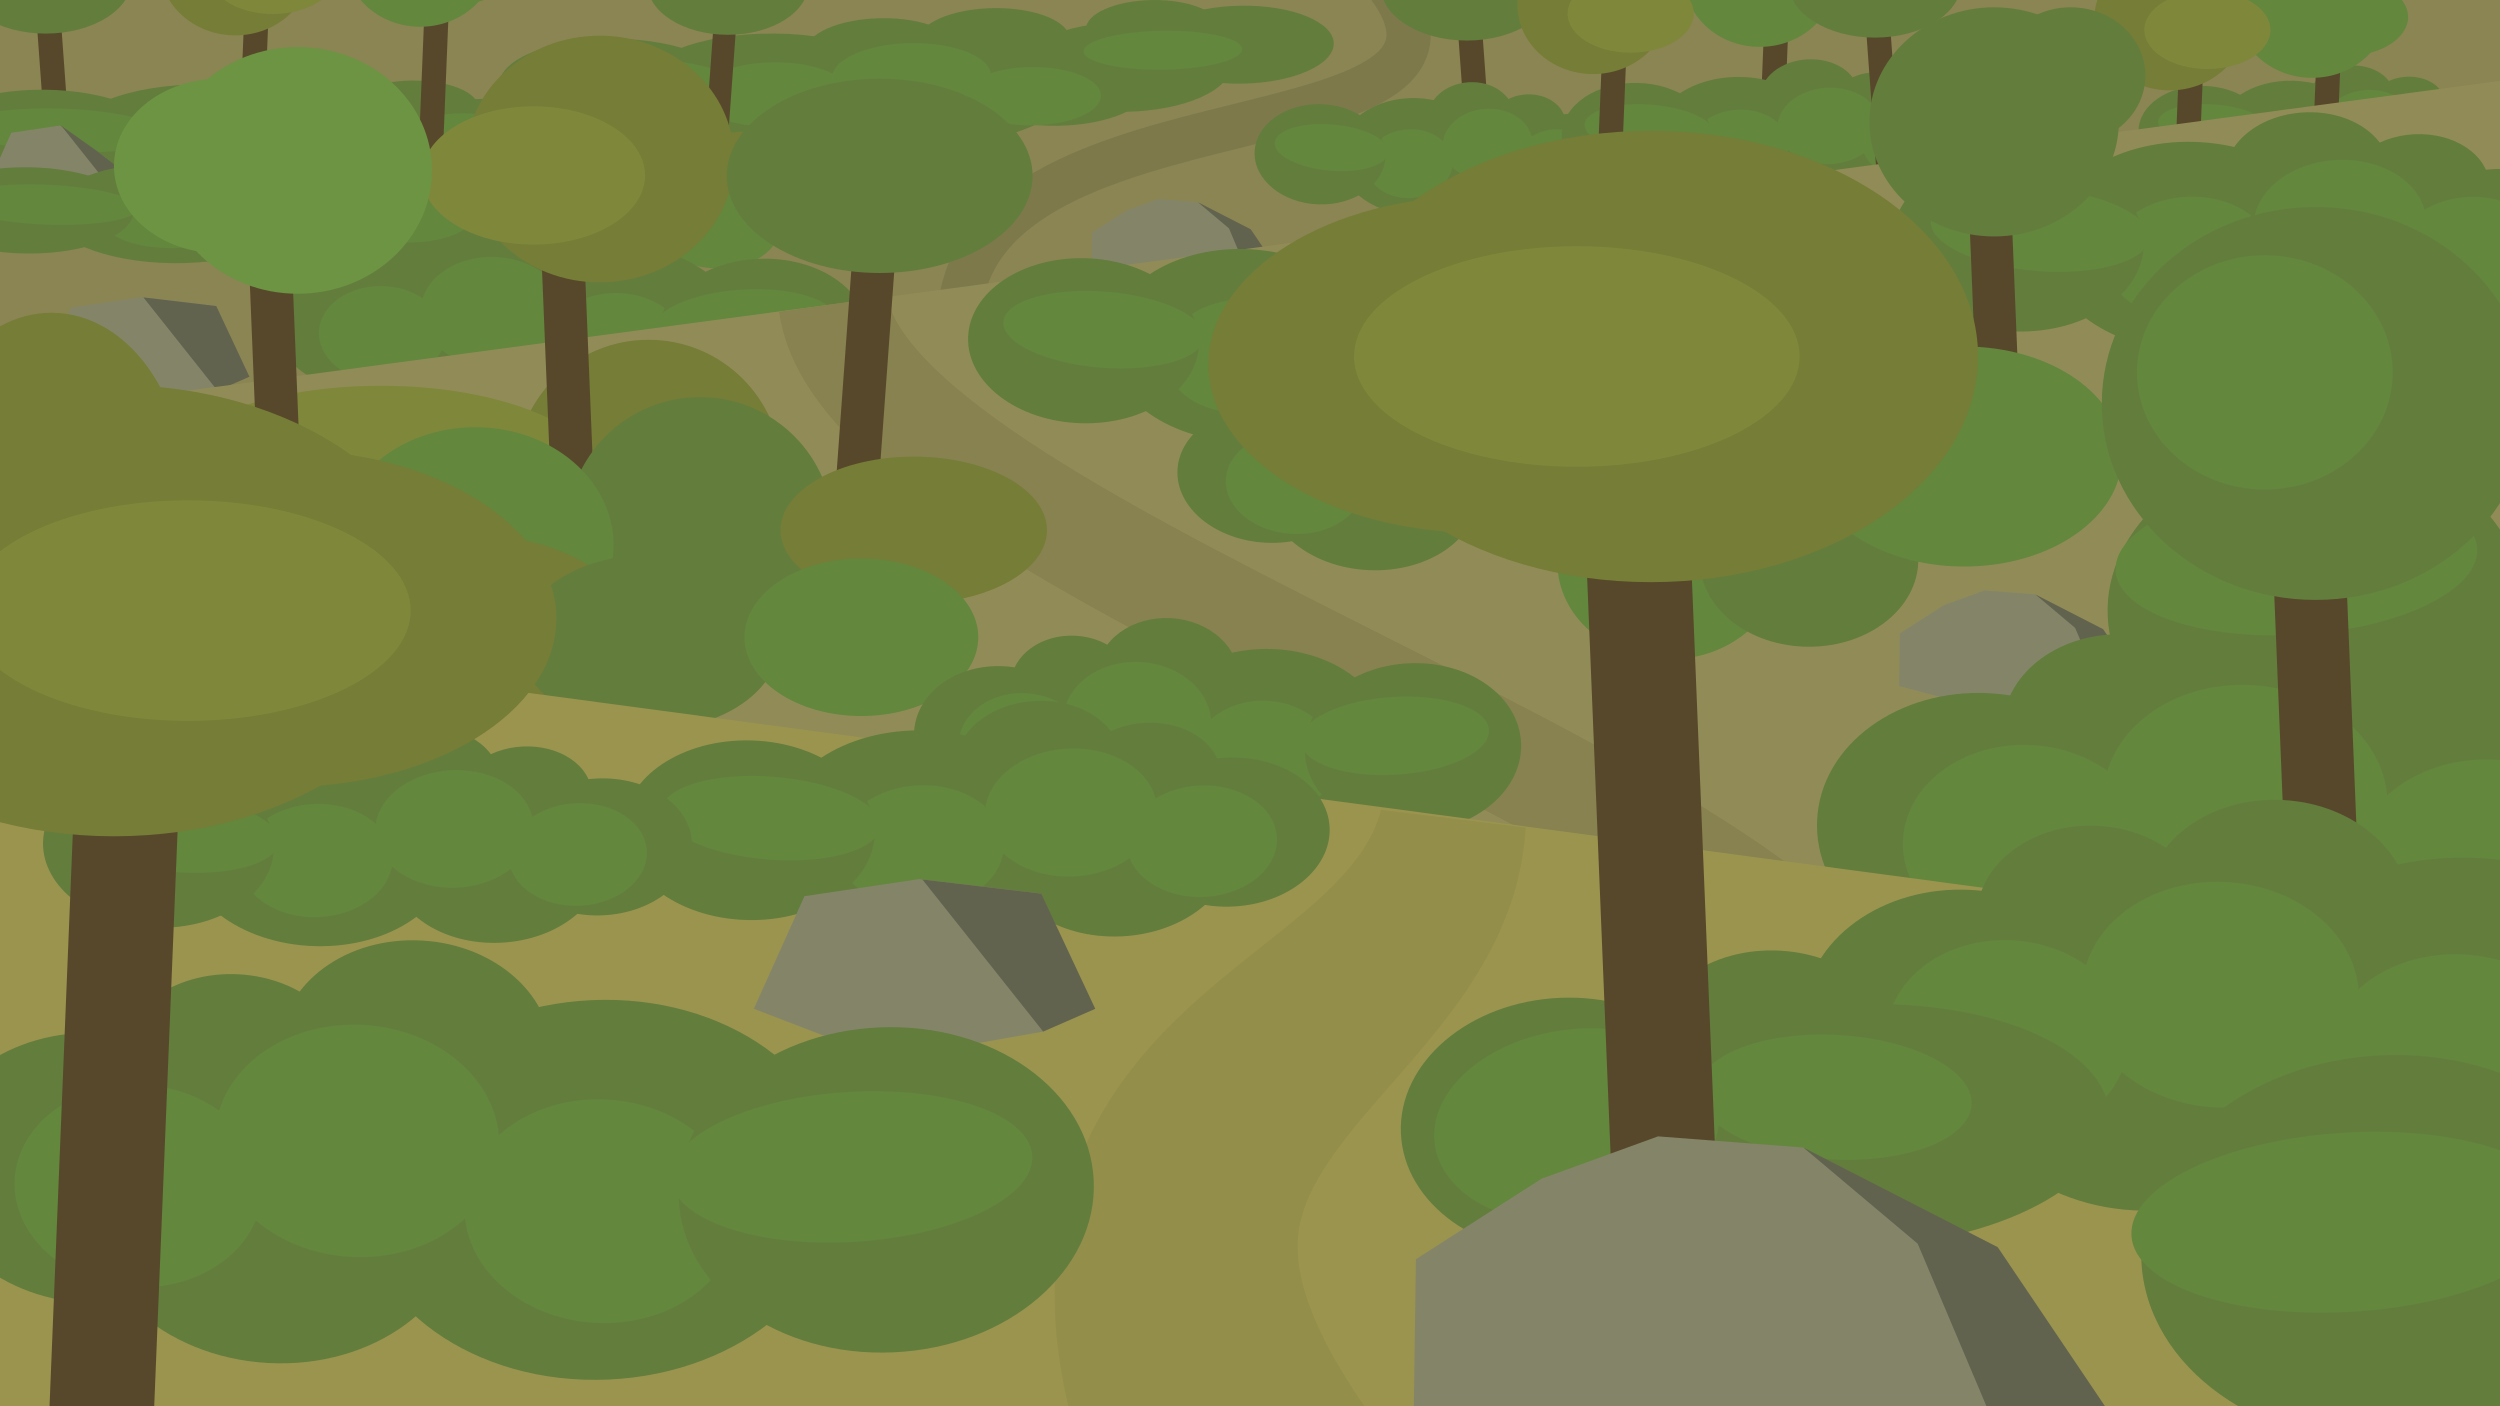 <svg xmlns="http://www.w3.org/2000/svg" viewBox="0 0 1920 1080"><defs><style>.cls-1{fill:#8a8553;}.cls-12,.cls-13,.cls-15,.cls-16,.cls-19,.cls-2,.cls-5,.cls-8{fill:none;stroke-miterlimit:10;}.cls-2{stroke:#7d794b;stroke-width:34px;}.cls-3{fill:#637d3d;}.cls-4{fill:#63873d;}.cls-12,.cls-15,.cls-16,.cls-19,.cls-5,.cls-8{stroke:#57482b;}.cls-5{stroke-width:18.62px;}.cls-6{fill:#848568;}.cls-7{fill:#62634e;}.cls-8{stroke-width:17.38px;}.cls-9{fill:#757d36;}.cls-10{fill:#7f873b;}.cls-11{fill:#918c57;}.cls-12{stroke-width:32.96px;}.cls-13{stroke:#878250;stroke-width:84px;}.cls-14{fill:#6c9442;}.cls-15{stroke-width:32.57px;}.cls-16{stroke-width:55.85px;}.cls-17{fill:#9b944e;}.cls-18{fill:#948e4b;}.cls-19{stroke-width:80.34px;}.cls-20{opacity:0.5;}.cls-21{opacity:0.7;}</style></defs><g id="before-plains"><g id="bp-plains-3"><polygon class="cls-1" points="1967.83 378.56 -62.84 332.43 -62.84 -50.71 1957.16 -43.77 1967.83 378.56"/><path class="cls-2" d="M1027.33-52c214.58,190.67-272.45,96.21-290.22,290.54"/><ellipse class="cls-3" cx="863.69" cy="51.39" rx="81.68" ry="34.46" transform="translate(-0.65 12.52) rotate(-0.83)"/><ellipse class="cls-3" cx="763.35" cy="30.81" rx="58.26" ry="24.58" transform="translate(-0.37 11.07) rotate(-0.83)"/><ellipse class="cls-3" cx="953.38" cy="34.3" rx="70.94" ry="29.93" transform="translate(-0.4 13.82) rotate(-0.83)"/><ellipse class="cls-3" cx="885.3" cy="21.67" rx="51.28" ry="21.64" transform="translate(-0.22 12.83) rotate(-0.83)"/><ellipse class="cls-3" cx="732.97" cy="74.1" rx="81.68" ry="34.46" transform="translate(-1 10.63) rotate(-0.83)"/><ellipse class="cls-3" cx="677.07" cy="38.56" rx="58.26" ry="24.58" transform="translate(-0.49 9.82) rotate(-0.83)"/><ellipse class="cls-3" cx="812.11" cy="66.66" rx="70.94" ry="29.93" transform="translate(-0.88 11.78) rotate(-0.83)"/><ellipse class="cls-3" cx="754.58" cy="44.39" rx="51.28" ry="21.64" transform="translate(-0.56 10.94) rotate(-0.83)"/><ellipse class="cls-4" cx="792.66" cy="70.32" rx="53.15" ry="22.42" transform="matrix(1, -0.01, 0.01, 1, -0.94, 11.49)"/><ellipse class="cls-3" cx="594.78" cy="67.88" rx="42.12" ry="103.82" transform="translate(521.19 661.98) rotate(-89.45)"/><ellipse class="cls-4" cx="593.87" cy="72.61" rx="58.69" ry="24.76" transform="translate(-0.99 8.61) rotate(-0.83)"/><ellipse class="cls-4" cx="700.06" cy="58.79" rx="60.97" ry="25.73" transform="translate(-0.78 10.15) rotate(-0.83)"/><ellipse class="cls-3" cx="472.27" cy="65.86" rx="36.07" ry="88.91" transform="translate(401.88 537.47) rotate(-89.45)"/><ellipse class="cls-4" cx="487.75" cy="61.04" rx="16.69" ry="77.32" transform="translate(407.07 545.93) rotate(-87.68)"/><ellipse class="cls-4" cx="893.08" cy="38.56" rx="60.97" ry="14.97" transform="translate(-0.47 12.95) rotate(-0.83)"/><ellipse class="cls-3" cx="1837.3" cy="109.51" rx="45.59" ry="33.87" transform="translate(-3.11 86.22) rotate(-2.69)"/><ellipse class="cls-3" cx="1806.12" cy="74.57" rx="32.52" ry="24.16" transform="translate(-1.51 84.72) rotate(-2.69)"/><ellipse class="cls-3" cx="1881.45" cy="102.19" rx="39.59" ry="29.41" transform="translate(-2.72 88.28) rotate(-2.69)"/><ellipse class="cls-3" cx="1849.36" cy="80.3" rx="28.62" ry="21.26" transform="translate(-1.73 86.75) rotate(-2.69)"/><ellipse class="cls-4" cx="1870.6" cy="105.79" rx="29.66" ry="22.04" transform="translate(-2.9 87.78) rotate(-2.69)"/><ellipse class="cls-3" cx="1760.21" cy="103.4" rx="41.4" ry="57.93" transform="translate(1605.98 1859.88) rotate(-88.34)"/><ellipse class="cls-4" cx="1759.7" cy="108.04" rx="32.75" ry="24.33" transform="translate(-3.13 82.58) rotate(-2.69)"/><ellipse class="cls-4" cx="1818.94" cy="94.45" rx="34.03" ry="25.28" transform="translate(-2.43 85.34) rotate(-2.69)"/><ellipse class="cls-3" cx="1691.87" cy="101.4" rx="35.45" ry="49.61" transform="translate(1541.61 1789.64) rotate(-88.34)"/><ellipse class="cls-4" cx="1700.51" cy="96.66" rx="16.38" ry="43.21" transform="translate(1469.57 1784.19) rotate(-85.46)"/><line class="cls-5" x1="34.62" y1="-23.24" x2="45.66" y2="128.78"/><ellipse class="cls-3" cx="35.12" cy="-16.35" rx="66.34" ry="42.15"/><ellipse class="cls-3" cx="294.66" cy="113.22" rx="81.68" ry="34.46" transform="translate(-1.61 4.28) rotate(-0.83)"/><ellipse class="cls-3" cx="238.77" cy="77.67" rx="58.26" ry="24.58" transform="translate(-1.1 3.47) rotate(-0.83)"/><ellipse class="cls-3" cx="373.8" cy="105.77" rx="70.94" ry="29.93" transform="translate(-1.49 5.43) rotate(-0.83)"/><ellipse class="cls-3" cx="316.27" cy="83.5" rx="51.28" ry="21.64" transform="translate(-1.18 4.59) rotate(-0.83)"/><ellipse class="cls-4" cx="354.35" cy="109.44" rx="53.15" ry="22.42" transform="translate(-1.55 5.15) rotate(-0.83)"/><ellipse class="cls-3" cx="156.47" cy="107" rx="42.12" ry="103.82" transform="translate(47.98 262.43) rotate(-89.45)"/><ellipse class="cls-4" cx="155.56" cy="111.72" rx="58.69" ry="24.76" transform="translate(-1.6 2.27) rotate(-0.83)"/><ellipse class="cls-4" cx="261.76" cy="97.9" rx="60.97" ry="25.73" transform="translate(-1.39 3.8) rotate(-0.83)"/><ellipse class="cls-3" cx="33.96" cy="104.97" rx="36.07" ry="88.91" transform="translate(-71.33 137.92) rotate(-89.45)"/><ellipse class="cls-4" cx="49.45" cy="100.15" rx="16.69" ry="77.32" transform="translate(-52.62 145.51) rotate(-87.68)"/><polygon class="cls-6" points="8.67 101.98 46 96.41 81.26 121.28 86.34 146.04 35.05 155.07 -7.82 138.62 8.67 101.98"/><polygon class="cls-7" points="103.29 138.62 86.34 146.04 47.02 96.53 75.16 116.48 103.29 138.62"/><line class="cls-5" x1="1126.03" y1="-17.9" x2="1137.08" y2="134.12"/><ellipse class="cls-3" cx="1126.53" cy="-11.01" rx="66.34" ry="42.15"/><polygon class="cls-6" points="340.61 197.01 359.95 184.62 377.87 178.11 400.23 179.83 419.21 193.81 430.75 225.18 381.47 231.22 340.27 220.22 340.61 197.01"/><polygon class="cls-7" points="447.04 220.22 430.75 225.18 417.82 194.63 400.23 179.83 430.13 195.16 447.04 220.22"/><polygon class="cls-6" points="838.67 178.64 865.02 161.76 889.43 152.9 919.89 155.24 945.74 174.27 961.45 217 894.33 225.23 838.22 210.25 838.67 178.64"/><polygon class="cls-7" points="983.64 210.25 961.45 217 943.84 175.4 919.89 155.24 960.61 176.12 983.64 210.25"/><line class="cls-8" x1="559.5" y1="-19.06" x2="549.19" y2="122.84"/><ellipse class="cls-3" cx="465.66" cy="176.39" rx="52.7" ry="35.5"/><ellipse class="cls-9" cx="572.81" cy="130.88" rx="53.97" ry="29.78"/><ellipse class="cls-3" cx="559.03" cy="-12.63" rx="61.93" ry="39.35"/><ellipse class="cls-4" cx="551.61" cy="174.27" rx="47.37" ry="31.91"/><ellipse class="cls-3" cx="1161.13" cy="127.29" rx="46.2" ry="36.76" transform="translate(-5.62 71.52) rotate(-3.52)"/><ellipse class="cls-3" cx="1129.54" cy="89.35" rx="32.95" ry="26.22" transform="translate(-3.35 69.51) rotate(-3.52)"/><ellipse class="cls-3" cx="1205.87" cy="119.35" rx="40.12" ry="31.93" transform="translate(-5.05 74.25) rotate(-3.52)"/><ellipse class="cls-3" cx="1173.35" cy="95.58" rx="29" ry="23.08" transform="translate(-3.65 72.21) rotate(-3.52)"/><ellipse class="cls-4" cx="1194.87" cy="123.26" rx="30.06" ry="23.92" transform="translate(-5.31 73.58) rotate(-3.52)"/><ellipse class="cls-3" cx="1083.03" cy="120.65" rx="44.95" ry="58.7" transform="matrix(0.04, -1, 1, 0.04, 922.77, 1198.53)"/><ellipse class="cls-4" cx="1082.51" cy="125.7" rx="33.19" ry="26.41" transform="translate(-5.67 66.69) rotate(-3.52)"/><ellipse class="cls-4" cx="1142.53" cy="110.94" rx="34.48" ry="27.44" transform="translate(-4.66 70.34) rotate(-3.52)"/><ellipse class="cls-3" cx="1013.78" cy="118.49" rx="38.49" ry="50.27" transform="translate(858.23 1127.25) rotate(-87.9)"/><ellipse class="cls-4" cx="1022.53" cy="113.34" rx="17.77" ry="43.81" transform="translate(820.75 1122.16) rotate(-85.01)"/><ellipse class="cls-3" cx="347.32" cy="264.46" rx="56.77" ry="74.4" transform="translate(68.94 600.73) rotate(-87.67)"/><ellipse class="cls-3" cx="401.69" cy="207.54" rx="40.5" ry="53.07" transform="matrix(0.04, -1, 1, 0.04, 177.97, 600.44)"/><ellipse class="cls-3" cx="275.96" cy="250.07" rx="49.3" ry="64.61" transform="translate(14.87 515.63) rotate(-87.67)"/><ellipse class="cls-3" cx="330.53" cy="215.01" rx="35.64" ry="46.71" transform="translate(102.24 536.51) rotate(-87.67)"/><ellipse class="cls-4" cx="293.32" cy="256.62" rx="36.94" ry="48.41" transform="translate(24.97 539.25) rotate(-87.67)"/><ellipse class="cls-3" cx="473.78" cy="258" rx="94.75" ry="69.25" transform="translate(-8.72 16.71) rotate(-2)"/><ellipse class="cls-4" cx="474.15" cy="265.79" rx="40.79" ry="53.45" transform="translate(189.28 728.73) rotate(-87.67)"/><ellipse class="cls-4" cx="378.78" cy="240.17" rx="42.38" ry="55.53" transform="matrix(0.04, -1, 1, 0.04, 123.39, 608.86)"/><ellipse class="cls-3" cx="585.56" cy="258" rx="81.15" ry="59.3" transform="translate(-8.65 20.61) rotate(-2)"/><ellipse class="cls-4" cx="571.93" cy="249.65" rx="70.77" ry="27.36" transform="translate(-13.28 32.95) rotate(-3.26)"/><ellipse class="cls-4" cx="1376.79" cy="-10.7" rx="48.44" ry="30.01"/><line class="cls-5" x1="1365.47" y1="-12.08" x2="1358.81" y2="152"/><ellipse class="cls-4" cx="1351.56" cy="-17.53" rx="58.26" ry="53.52"/><ellipse class="cls-3" cx="1425.91" cy="114.29" rx="52.96" ry="39.34" transform="translate(-3.79 66.95) rotate(-2.69)"/><ellipse class="cls-3" cx="1389.68" cy="73.7" rx="37.77" ry="28.06" transform="translate(-1.93 65.21) rotate(-2.69)"/><ellipse class="cls-3" cx="1477.19" cy="105.79" rx="45.99" ry="34.17" transform="translate(-3.33 69.34) rotate(-2.69)"/><ellipse class="cls-3" cx="1439.91" cy="80.36" rx="33.25" ry="24.7" transform="translate(-2.18 67.57) rotate(-2.69)"/><ellipse class="cls-4" cx="1464.59" cy="109.97" rx="34.46" ry="25.6" transform="translate(-3.54 68.76) rotate(-2.69)"/><ellipse class="cls-3" cx="1336.35" cy="107.19" rx="48.09" ry="67.29" transform="translate(1190.58 1439.89) rotate(-88.34)"/><ellipse class="cls-4" cx="1335.76" cy="112.58" rx="38.05" ry="28.27" transform="translate(-3.81 62.72) rotate(-2.69)"/><ellipse class="cls-4" cx="1404.58" cy="96.8" rx="39.53" ry="29.37" transform="translate(-2.99 65.93) rotate(-2.69)"/><ellipse class="cls-3" cx="1256.96" cy="104.87" rx="41.19" ry="57.63" transform="translate(1115.8 1358.28) rotate(-88.34)"/><ellipse class="cls-4" cx="1267" cy="99.37" rx="19.03" ry="50.2" transform="translate(1067.67 1354.53) rotate(-85.46)"/><line class="cls-5" x1="1241.02" y1="9.09" x2="1234.35" y2="173.17"/><ellipse class="cls-9" cx="1223.54" cy="3.35" rx="58.26" ry="53.52"/><ellipse class="cls-10" cx="1252.34" cy="10.47" rx="48.44" ry="30.01"/><ellipse class="cls-3" cx="260.43" cy="169.15" rx="75.05" ry="31.67" transform="translate(-2.42 3.79) rotate(-0.83)"/><ellipse class="cls-3" cx="209.07" cy="136.49" rx="53.54" ry="22.59" transform="translate(-1.96 3.04) rotate(-0.83)"/><ellipse class="cls-3" cx="333.15" cy="162.31" rx="65.18" ry="27.5" transform="translate(-2.32 4.85) rotate(-0.83)"/><ellipse class="cls-3" cx="280.29" cy="141.84" rx="47.12" ry="19.88" transform="translate(-2.03 4.08) rotate(-0.83)"/><ellipse class="cls-4" cx="315.28" cy="165.67" rx="48.83" ry="20.6" transform="translate(-2.37 4.59) rotate(-0.83)"/><ellipse class="cls-3" cx="133.46" cy="163.43" rx="38.7" ry="95.4" transform="translate(-31.25 295.31) rotate(-89.45)"/><ellipse class="cls-4" cx="132.62" cy="167.77" rx="53.92" ry="22.75" transform="translate(-2.42 1.94) rotate(-0.83)"/><ellipse class="cls-4" cx="230.2" cy="155.07" rx="56.02" ry="23.64" transform="translate(-2.22 3.35) rotate(-0.83)"/><ellipse class="cls-3" cx="20.89" cy="161.57" rx="33.14" ry="81.7" transform="translate(-140.87 180.91) rotate(-89.45)"/><ellipse class="cls-4" cx="35.12" cy="157.14" rx="15.34" ry="71.04" transform="translate(-123.31 185.88) rotate(-87.68)"/><polygon class="cls-6" points="54.55 236.26 108.61 228.2 166.1 235.04 167.02 300.06 92.75 313.14 30.67 289.32 54.55 236.26"/><polygon class="cls-7" points="191.57 289.32 167.02 300.06 110.09 228.38 166.1 235.04 191.57 289.32"/><ellipse class="cls-4" cx="348.06" cy="-26.15" rx="48.44" ry="30.01"/><line class="cls-5" x1="336.74" y1="-27.53" x2="330.07" y2="136.55"/><ellipse class="cls-4" cx="322.82" cy="-32.98" rx="58.26" ry="53.52"/><line class="cls-5" x1="198.22" y1="-20.62" x2="191.56" y2="143.46"/><ellipse class="cls-9" cx="180.74" cy="-26.36" rx="58.26" ry="53.52"/><ellipse class="cls-10" cx="209.54" cy="-19.24" rx="48.44" ry="30.01"/><line class="cls-5" x1="1439.41" y1="-20.16" x2="1450.45" y2="131.86"/><ellipse class="cls-3" cx="1439.91" cy="-13.27" rx="66.34" ry="42.15"/><ellipse class="cls-4" cx="1800.98" cy="13.07" rx="48.44" ry="30.01"/><line class="cls-5" x1="1789.66" y1="11.69" x2="1782.99" y2="175.77"/><ellipse class="cls-4" cx="1775.74" cy="6.24" rx="58.26" ry="53.52"/><line class="cls-5" x1="1683.96" y1="21.62" x2="1677.29" y2="185.69"/><ellipse class="cls-9" cx="1666.48" cy="15.87" rx="58.26" ry="53.52"/><ellipse class="cls-10" cx="1695.27" cy="23" rx="48.44" ry="30.01"/><ellipse class="cls-3" cx="1470.93" cy="359.11" rx="88.7" ry="65.9" transform="translate(-15.21 69.33) rotate(-2.69)"/><ellipse class="cls-3" cx="1410.25" cy="291.11" rx="63.27" ry="47.01" transform="translate(-12.09 66.41) rotate(-2.69)"/><ellipse class="cls-3" cx="1556.83" cy="344.87" rx="77.03" ry="57.23" transform="translate(-14.45 73.34) rotate(-2.69)"/><ellipse class="cls-3" cx="1494.38" cy="302.26" rx="55.69" ry="41.37" transform="translate(-12.52 70.36) rotate(-2.69)"/><ellipse class="cls-4" cx="1535.72" cy="351.87" rx="57.72" ry="42.88" transform="translate(-14.8 72.35) rotate(-2.69)"/><ellipse class="cls-3" cx="1320.92" cy="347.21" rx="80.56" ry="112.72" transform="translate(935.68 1657.54) rotate(-88.34)"/><ellipse class="cls-4" cx="1319.93" cy="356.24" rx="63.73" ry="47.35" transform="translate(-15.24 62.25) rotate(-2.69)"/><ellipse class="cls-4" cx="1435.21" cy="329.81" rx="66.21" ry="49.19" transform="translate(-13.88 67.62) rotate(-2.69)"/><ellipse class="cls-3" cx="1187.94" cy="343.33" rx="68.99" ry="96.53" transform="translate(810.42 1520.84) rotate(-88.34)"/><ellipse class="cls-4" cx="1204.75" cy="334.1" rx="31.87" ry="84.09" transform="translate(776.35 1508.63) rotate(-85.46)"/></g><g id="bp-plains-2"><polygon class="cls-11" points="-50 714.36 1970 779.02 1970 55.41 -50 326.06 -50 714.36"/><ellipse class="cls-9" cx="498.04" cy="363.09" rx="102.32" ry="102.15"/><ellipse class="cls-10" cx="292.4" cy="368.72" rx="170.7" ry="72.46"/><ellipse class="cls-3" cx="1832.8" cy="201.38" rx="88.7" ry="65.9" transform="translate(-7.42 86.11) rotate(-2.69)"/><ellipse class="cls-3" cx="1772.13" cy="133.38" rx="63.27" ry="47.01" transform="translate(-4.3 83.19) rotate(-2.69)"/><ellipse class="cls-3" cx="1918.71" cy="187.14" rx="77.03" ry="57.23" transform="translate(-6.66 90.12) rotate(-2.69)"/><ellipse class="cls-3" cx="1856.26" cy="144.54" rx="55.69" ry="41.37" transform="translate(-4.73 87.15) rotate(-2.69)"/><ellipse class="cls-4" cx="1897.6" cy="194.15" rx="57.72" ry="42.88" transform="translate(-7.01 89.14) rotate(-2.69)"/><ellipse class="cls-3" cx="1682.8" cy="189.48" rx="80.56" ry="112.72" transform="translate(1444.76 1866.09) rotate(-88.34)"/><ellipse class="cls-4" cx="1681.81" cy="198.52" rx="63.73" ry="47.35" transform="translate(-7.46 79.03) rotate(-2.69)"/><ellipse class="cls-4" cx="1797.08" cy="172.08" rx="66.21" ry="49.19" transform="translate(-6.09 84.41) rotate(-2.69)"/><ellipse class="cls-3" cx="1549.81" cy="185.6" rx="68.99" ry="96.53" transform="translate(1319.49 1729.4) rotate(-88.34)"/><ellipse class="cls-4" cx="1566.62" cy="176.38" rx="31.87" ry="84.09" transform="translate(1266.82 1724.13) rotate(-85.46)"/><line class="cls-12" x1="429.72" y1="132.31" x2="441.52" y2="422.7"/><ellipse class="cls-9" cx="460.66" cy="122.15" rx="103.12" ry="94.72"/><ellipse class="cls-10" cx="409.7" cy="134.75" rx="85.73" ry="53.11"/><path class="cls-13" d="M639.91,233.62c27.45,195.93,821.26,403.63,803.49,598"/><polygon class="cls-6" points="1459.04 486.41 1492.78 464.8 1524.04 453.44 1563.05 456.45 1596.16 480.82 1616.27 535.54 1530.32 546.08 1458.46 526.89 1459.04 486.41"/><polygon class="cls-7" points="1644.69 526.89 1616.27 535.54 1593.72 482.26 1563.05 456.45 1615.2 483.18 1644.69 526.89"/><ellipse class="cls-14" cx="168.76" cy="127.48" rx="81.24" ry="67.03"/><line class="cls-12" x1="204.04" y1="111.45" x2="215.84" y2="401.84"/><line class="cls-12" x1="676.48" y1="122.86" x2="656.93" y2="391.9"/><ellipse class="cls-3" cx="537.59" cy="407.15" rx="102.32" ry="102.15"/><ellipse class="cls-4" cx="364.93" cy="418.67" rx="106.34" ry="90.57"/><ellipse class="cls-4" cx="1279.61" cy="287.97" rx="85.67" ry="62.65"/><ellipse class="cls-9" cx="39.48" cy="375.33" rx="102.32" ry="135.11"/><ellipse class="cls-9" cx="357.3" cy="483.63" rx="128.18" ry="73.46"/><ellipse class="cls-3" cx="191.55" cy="466.1" rx="117.36" ry="119.54"/><ellipse class="cls-3" cx="498.56" cy="493.43" rx="99.92" ry="67.3"/><ellipse class="cls-9" cx="701.72" cy="407.15" rx="102.32" ry="56.45"/><ellipse class="cls-3" cx="1062.72" cy="331.48" rx="85.67" ry="57.7"/><ellipse class="cls-9" cx="1394.41" cy="296.26" rx="85.67" ry="59.39"/><ellipse class="cls-4" cx="1281.8" cy="432.36" rx="85.67" ry="74.08"/><ellipse class="cls-3" cx="1394.41" cy="355.65" rx="64.02" ry="53.19"/><ellipse class="cls-9" cx="1744.38" cy="351.13" rx="113.49" ry="79.17"/><ellipse class="cls-3" cx="675.59" cy="135.06" rx="117.42" ry="74.6"/><ellipse class="cls-14" cx="228.67" cy="130.88" rx="103.12" ry="94.72"/><ellipse class="cls-4" cx="661.52" cy="489.42" rx="89.81" ry="60.49"/><ellipse class="cls-3" cx="1590.31" cy="58.11" rx="57.31" ry="52.49"/><line class="cls-15" x1="1527.29" y1="131.24" x2="1535.3" y2="328.39"/><ellipse class="cls-3" cx="1531.48" cy="93.6" rx="95.78" ry="87.98"/><ellipse class="cls-3" cx="1389.34" cy="429.89" rx="83.93" ry="66.81"/><ellipse class="cls-4" cx="1508.42" cy="350.61" rx="121.13" ry="84.51"/><ellipse class="cls-3" cx="841.17" cy="581.27" rx="62.1" ry="76.2" transform="translate(215.26 1389.77) rotate(-86.9)"/><ellipse class="cls-3" cx="896.85" cy="518.99" rx="44.29" ry="54.35" transform="translate(330.11 1386.46) rotate(-86.9)"/><ellipse class="cls-3" cx="768.09" cy="565.52" rx="53.93" ry="66.17" transform="translate(161.86 1301.91) rotate(-86.9)"/><ellipse class="cls-3" cx="823.97" cy="527.17" rx="38.99" ry="47.84" transform="translate(253.01 1321.43) rotate(-86.9)"/><ellipse class="cls-4" cx="785.87" cy="572.69" rx="40.41" ry="49.58" transform="translate(171.51 1326.44) rotate(-86.9)"/><ellipse class="cls-3" cx="970.68" cy="574.19" rx="97.05" ry="75.74" transform="translate(-24.58 43.75) rotate(-2.55)"/><ellipse class="cls-4" cx="971.06" cy="582.72" rx="44.62" ry="54.75" transform="translate(336.67 1520.85) rotate(-86.9)"/><ellipse class="cls-4" cx="873.39" cy="554.7" rx="46.35" ry="56.88" transform="translate(272.27 1396.81) rotate(-86.9)"/><ellipse class="cls-3" cx="1085.15" cy="574.19" rx="83.11" ry="64.87" transform="translate(-24.47 48.85) rotate(-2.55)"/><ellipse class="cls-4" cx="1071.19" cy="565.06" rx="72.49" ry="29.92" transform="translate(-33.13 67.85) rotate(-3.57)"/><ellipse class="cls-3" cx="1053.86" cy="377.35" rx="60.55" ry="81.5" transform="translate(627.54 1412.38) rotate(-87.31)"/><ellipse class="cls-3" cx="1109.61" cy="314.88" rx="43.19" ry="58.14" transform="translate(743.08 1408.52) rotate(-87.31)"/><ellipse class="cls-3" cx="974.93" cy="364.27" rx="52.59" ry="70.78" transform="translate(565.37 1321.06) rotate(-87.31)"/><ellipse class="cls-3" cx="1032.31" cy="325.13" rx="38.02" ry="51.17" transform="translate(659.17 1341.07) rotate(-87.31)"/><ellipse class="cls-4" cx="994.33" cy="370.71" rx="39.4" ry="53.03" transform="translate(577.43 1346.57) rotate(-87.31)"/><ellipse class="cls-3" cx="954.29" cy="265.23" rx="74.02" ry="103.57" transform="translate(661.59 1211.46) rotate(-88.34)"/><ellipse class="cls-4" cx="953.38" cy="273.54" rx="58.56" ry="43.51" transform="translate(-11.77 44.98) rotate(-2.69)"/><ellipse class="cls-4" cx="1086.68" cy="350.43" rx="45.2" ry="60.84" transform="translate(685.71 1419.5) rotate(-87.31)"/><ellipse class="cls-3" cx="832.1" cy="261.67" rx="63.39" ry="88.7" transform="translate(546.49 1085.86) rotate(-88.34)"/><ellipse class="cls-4" cx="847.55" cy="253.19" rx="29.28" ry="77.26" transform="translate(528.07 1078.04) rotate(-85.46)"/><ellipse class="cls-3" cx="1778.1" cy="466.1" rx="159.51" ry="124.9" transform="translate(-19.21 80.64) rotate(-2.58)"/><ellipse class="cls-3" cx="1662.66" cy="666.41" rx="119.57" ry="146.25" transform="translate(905.88 2289.94) rotate(-86.85)"/><ellipse class="cls-3" cx="1769.52" cy="546.5" rx="85.29" ry="104.32" transform="translate(1126.6 2283.32) rotate(-86.85)"/><ellipse class="cls-3" cx="1522.41" cy="636.09" rx="103.84" ry="127.01" transform="translate(803.61 2121.24) rotate(-86.85)"/><ellipse class="cls-3" cx="1629.66" cy="562.25" rx="75.07" ry="91.82" transform="translate(978.7 2158.55) rotate(-86.85)"/><ellipse class="cls-4" cx="1556.52" cy="649.89" rx="77.8" ry="95.16" transform="translate(822.07 2168.35) rotate(-86.85)"/><ellipse class="cls-3" cx="1911.24" cy="652.79" rx="186.26" ry="145.84" transform="translate(-27.49 86.83) rotate(-2.58)"/><ellipse class="cls-4" cx="1911.97" cy="669.21" rx="85.91" ry="105.08" transform="translate(1138.7 2541.51) rotate(-86.85)"/><ellipse class="cls-4" cx="1724.5" cy="615.25" rx="89.25" ry="109.17" transform="translate(1015.41 2303.33) rotate(-86.85)"/><ellipse class="cls-4" cx="1763.65" cy="429.89" rx="139.14" ry="57.62" transform="translate(-23.45 111.24) rotate(-3.59)"/><line class="cls-16" x1="1771.23" y1="374.4" x2="1784.97" y2="712.45"/><ellipse class="cls-3" cx="1778.42" cy="309.87" rx="164.23" ry="150.86"/><ellipse class="cls-4" cx="1739.39" cy="286" rx="98.26" ry="90"/></g><g id="bp-plains-1"><polygon class="cls-17" points="1970 1130 -50 1130 -50 471.06 1970 741.7 1970 1130"/><ellipse class="cls-3" cx="858.25" cy="653.36" rx="88.7" ry="65.9" transform="translate(-29.68 40.94) rotate(-2.69)"/><ellipse class="cls-3" cx="797.57" cy="585.37" rx="63.27" ry="47.01" transform="translate(-26.56 38.02) rotate(-2.69)"/><ellipse class="cls-3" cx="944.15" cy="639.12" rx="77.03" ry="57.23" transform="translate(-28.91 44.95) rotate(-2.69)"/><ellipse class="cls-3" cx="881.7" cy="596.52" rx="55.69" ry="41.37" transform="translate(-26.99 41.97) rotate(-2.69)"/><ellipse class="cls-4" cx="923.04" cy="646.13" rx="57.72" ry="42.88" transform="translate(-29.27 43.97) rotate(-2.69)"/><ellipse class="cls-3" cx="708.24" cy="641.46" rx="80.56" ry="112.72" transform="translate(46.58 1330.87) rotate(-88.34)"/><ellipse class="cls-4" cx="707.25" cy="650.5" rx="63.73" ry="47.35" transform="translate(-29.71 33.86) rotate(-2.69)"/><ellipse class="cls-4" cx="822.53" cy="624.06" rx="66.21" ry="49.19" transform="translate(-28.34 39.23) rotate(-2.69)"/><ellipse class="cls-3" cx="575.26" cy="637.58" rx="68.99" ry="96.53" transform="translate(-78.69 1194.17) rotate(-88.34)"/><ellipse class="cls-4" cx="592.07" cy="628.36" rx="31.87" ry="84.09" transform="translate(-81.18 1168.84) rotate(-85.46)"/><ellipse class="cls-3" cx="1645.06" cy="813.6" rx="116.12" ry="142.49" transform="translate(743.68 2412.25) rotate(-86.9)"/><ellipse class="cls-3" cx="1749.17" cy="697.15" rx="82.83" ry="101.63" transform="translate(958.44 2406.05) rotate(-86.9)"/><ellipse class="cls-3" cx="1508.42" cy="784.15" rx="100.84" ry="123.74" transform="translate(643.83 2247.95) rotate(-86.9)"/><ellipse class="cls-3" cx="1612.91" cy="712.44" rx="72.9" ry="89.46" transform="matrix(0.05, -1, 1, 0.05, 814.28, 2284.46)"/><ellipse class="cls-4" cx="1541.66" cy="797.56" rx="75.55" ry="92.71" transform="translate(661.89 2293.82) rotate(-86.9)"/><ellipse class="cls-3" cx="1887.23" cy="800.37" rx="181.47" ry="141.63" transform="translate(-33.74 84.75) rotate(-2.55)"/><ellipse class="cls-4" cx="1887.94" cy="816.31" rx="83.43" ry="102.37" transform="translate(970.72 2657.34) rotate(-86.9)"/><ellipse class="cls-4" cx="1705.31" cy="763.91" rx="86.68" ry="106.36" transform="translate(850.28 2425.41) rotate(-86.9)"/><ellipse class="cls-3" cx="1835.58" cy="959.61" rx="191.22" ry="149.24" transform="translate(-40.87 82.61) rotate(-2.55)"/><ellipse class="cls-4" cx="1803.46" cy="938.59" rx="166.79" ry="68.85" transform="translate(-54.98 114.2) rotate(-3.57)"/><ellipse class="cls-3" cx="381.73" cy="663.55" rx="81.5" ry="60.55" transform="translate(-30.68 18.62) rotate(-2.69)"/><ellipse class="cls-3" cx="325.98" cy="601.07" rx="58.14" ry="43.19" transform="translate(-27.81 15.94) rotate(-2.69)"/><ellipse class="cls-3" cx="460.66" cy="650.46" rx="70.78" ry="52.59" transform="translate(-29.98 22.3) rotate(-2.69)"/><ellipse class="cls-3" cx="403.28" cy="611.32" rx="51.17" ry="38.02" transform="translate(-28.2 19.57) rotate(-2.69)"/><ellipse class="cls-4" cx="441.26" cy="656.9" rx="53.03" ry="39.4" transform="matrix(1, -0.05, 0.05, 1, -30.3, 21.4)"/><ellipse class="cls-3" cx="243.9" cy="652.61" rx="74.02" ry="103.57" transform="translate(-415.49 877.54) rotate(-88.34)"/><ellipse class="cls-4" cx="242.99" cy="660.92" rx="58.56" ry="43.51" transform="translate(-30.71 12.11) rotate(-2.69)"/><ellipse class="cls-4" cx="348.91" cy="636.62" rx="60.84" ry="45.2" transform="translate(-29.45 17.05) rotate(-2.69)"/><ellipse class="cls-3" cx="121.71" cy="649.05" rx="63.39" ry="88.7" transform="translate(-530.59 751.94) rotate(-88.34)"/><ellipse class="cls-4" cx="137.15" cy="640.57" rx="29.28" ry="77.26" transform="translate(-512.27 726.6) rotate(-85.46)"/><path class="cls-18" d="M1171.73,635.55a218.22,218.22,0,0,1-9,50.68,238.93,238.93,0,0,1-8.65,24c-.82,1.93-1.69,3.81-2.54,5.72s-1.7,3.84-2.63,5.67l-2.75,5.52-1.39,2.76-1.45,2.67a353.15,353.15,0,0,1-25.11,39.64c-8.83,12.13-17.87,23.32-26.76,33.9-17.8,21.13-35,39.89-49.56,57.7-7.3,8.89-13.94,17.51-19.71,25.85a192,192,0,0,0-14.35,24,116.32,116.32,0,0,0-8.32,21.63,84.42,84.42,0,0,0-2.83,19.48A100.73,100.73,0,0,0,998,974.09a151,151,0,0,0,5.11,21.1c4.79,14.86,12.15,31.19,21.6,48a514.45,514.45,0,0,0,33.6,51.31L867,1206.38a710.14,710.14,0,0,1-34.31-83.54l-.94-2.76-.88-2.84-1.76-5.67c-1.15-3.8-2.36-7.5-3.39-11.44l-3.17-11.66c-1-4-1.92-8-2.85-12a402.71,402.71,0,0,1-8.25-50.21,326.89,326.89,0,0,1-.74-54.14,279.64,279.64,0,0,1,9.61-55.64,264.9,264.9,0,0,1,20.74-52.15,295.62,295.62,0,0,1,28.67-44.13,363.8,363.8,0,0,1,31.94-35.63c10.81-10.63,21.6-20.2,32.13-29.1,21.07-17.78,41.13-33,58.83-47.56,8.86-7.29,17.14-14.41,24.64-21.46a236.11,236.11,0,0,0,19.88-21l1.11-1.3,1-1.31,2-2.61c.71-.87,1.26-1.74,1.91-2.61s1.29-1.74,1.89-2.62a120.91,120.91,0,0,0,6.5-10.58,102.24,102.24,0,0,0,9.1-22.48Z"/><ellipse class="cls-3" cx="1202.17" cy="864.91" rx="126.4" ry="98.66" transform="translate(-37.29 54.34) rotate(-2.55)"/><ellipse class="cls-3" cx="1426.58" cy="864.91" rx="193.7" ry="93.39" transform="translate(-37.07 64.32) rotate(-2.55)"/><ellipse class="cls-3" cx="1362.96" cy="806.26" rx="76.26" ry="96.59" transform="translate(484.17 2123.62) rotate(-86.9)"/><ellipse class="cls-4" cx="1211.01" cy="864.52" rx="110.03" ry="74.25" transform="translate(-98.61 158.23) rotate(-7.18)"/><ellipse class="cls-4" cx="1409.12" cy="842.64" rx="47.86" ry="105.25" transform="translate(491.5 2204.13) rotate(-86.9)"/><line class="cls-19" x1="1253.39" y1="302.47" x2="1282.16" y2="1010.39"/><ellipse class="cls-9" cx="1136.96" cy="279.84" rx="209" ry="129.47"/><ellipse class="cls-9" cx="1267.77" cy="273.78" rx="251.38" ry="173.32"/><ellipse class="cls-10" cx="1211.01" cy="273.78" rx="171.12" ry="84.71"/><polygon class="cls-6" points="617.83 688.28 705.94 675.15 799.65 686.3 801.15 792.27 680.11 813.6 578.92 774.77 617.83 688.28"/><polygon class="cls-7" points="841.17 774.77 801.15 792.27 708.37 675.44 799.65 686.3 841.17 774.77"/><ellipse class="cls-3" cx="212.41" cy="927.4" rx="119.57" ry="146.25" transform="translate(-725.26 1088.52) rotate(-86.85)"/><ellipse class="cls-3" cx="319.27" cy="807.49" rx="85.29" ry="104.32" transform="translate(-504.54 1081.9) rotate(-86.85)"/><ellipse class="cls-3" cx="72.15" cy="897.08" rx="103.84" ry="127.01" transform="translate(-827.53 919.83) rotate(-86.85)"/><ellipse class="cls-3" cx="179.41" cy="823.23" rx="75.07" ry="91.82" transform="translate(-652.44 957.13) rotate(-86.85)"/><ellipse class="cls-4" cx="106.27" cy="910.88" rx="77.8" ry="95.16" transform="translate(-809.07 966.93) rotate(-86.85)"/><ellipse class="cls-3" cx="460.99" cy="913.77" rx="186.26" ry="145.84" transform="translate(-40.73 21.71) rotate(-2.58)"/><ellipse class="cls-4" cx="461.71" cy="930.19" rx="85.91" ry="105.08" transform="translate(-492.45 1340.09) rotate(-86.85)"/><ellipse class="cls-4" cx="274.25" cy="876.23" rx="89.25" ry="109.17" transform="translate(-615.73 1101.91) rotate(-86.85)"/><ellipse class="cls-3" cx="680.69" cy="913.77" rx="159.51" ry="124.9" transform="translate(-40.5 31.62) rotate(-2.58)"/><ellipse class="cls-4" cx="653.89" cy="896.19" rx="139.14" ry="57.62" transform="translate(-54.81 42.69) rotate(-3.59)"/><polygon class="cls-6" points="1087.4 967.07 1183.94 905.23 1273.38 872.73 1385.02 881.33 1479.75 951.07 1537.3 1107.65 1291.36 1137.8 1085.75 1082.9 1087.4 967.07"/><polygon class="cls-7" points="1618.62 1082.9 1537.3 1107.65 1472.79 955.18 1385.02 881.33 1534.25 957.82 1618.62 1082.9"/><line class="cls-19" x1="101.9" y1="497.63" x2="73.13" y2="1205.55"/><ellipse class="cls-9" cx="218.33" cy="474.99" rx="209" ry="129.47"/><ellipse class="cls-9" cx="87.52" cy="468.94" rx="251.38" ry="173.32"/><ellipse class="cls-10" cx="144.28" cy="468.94" rx="171.12" ry="84.71"/></g></g></svg>